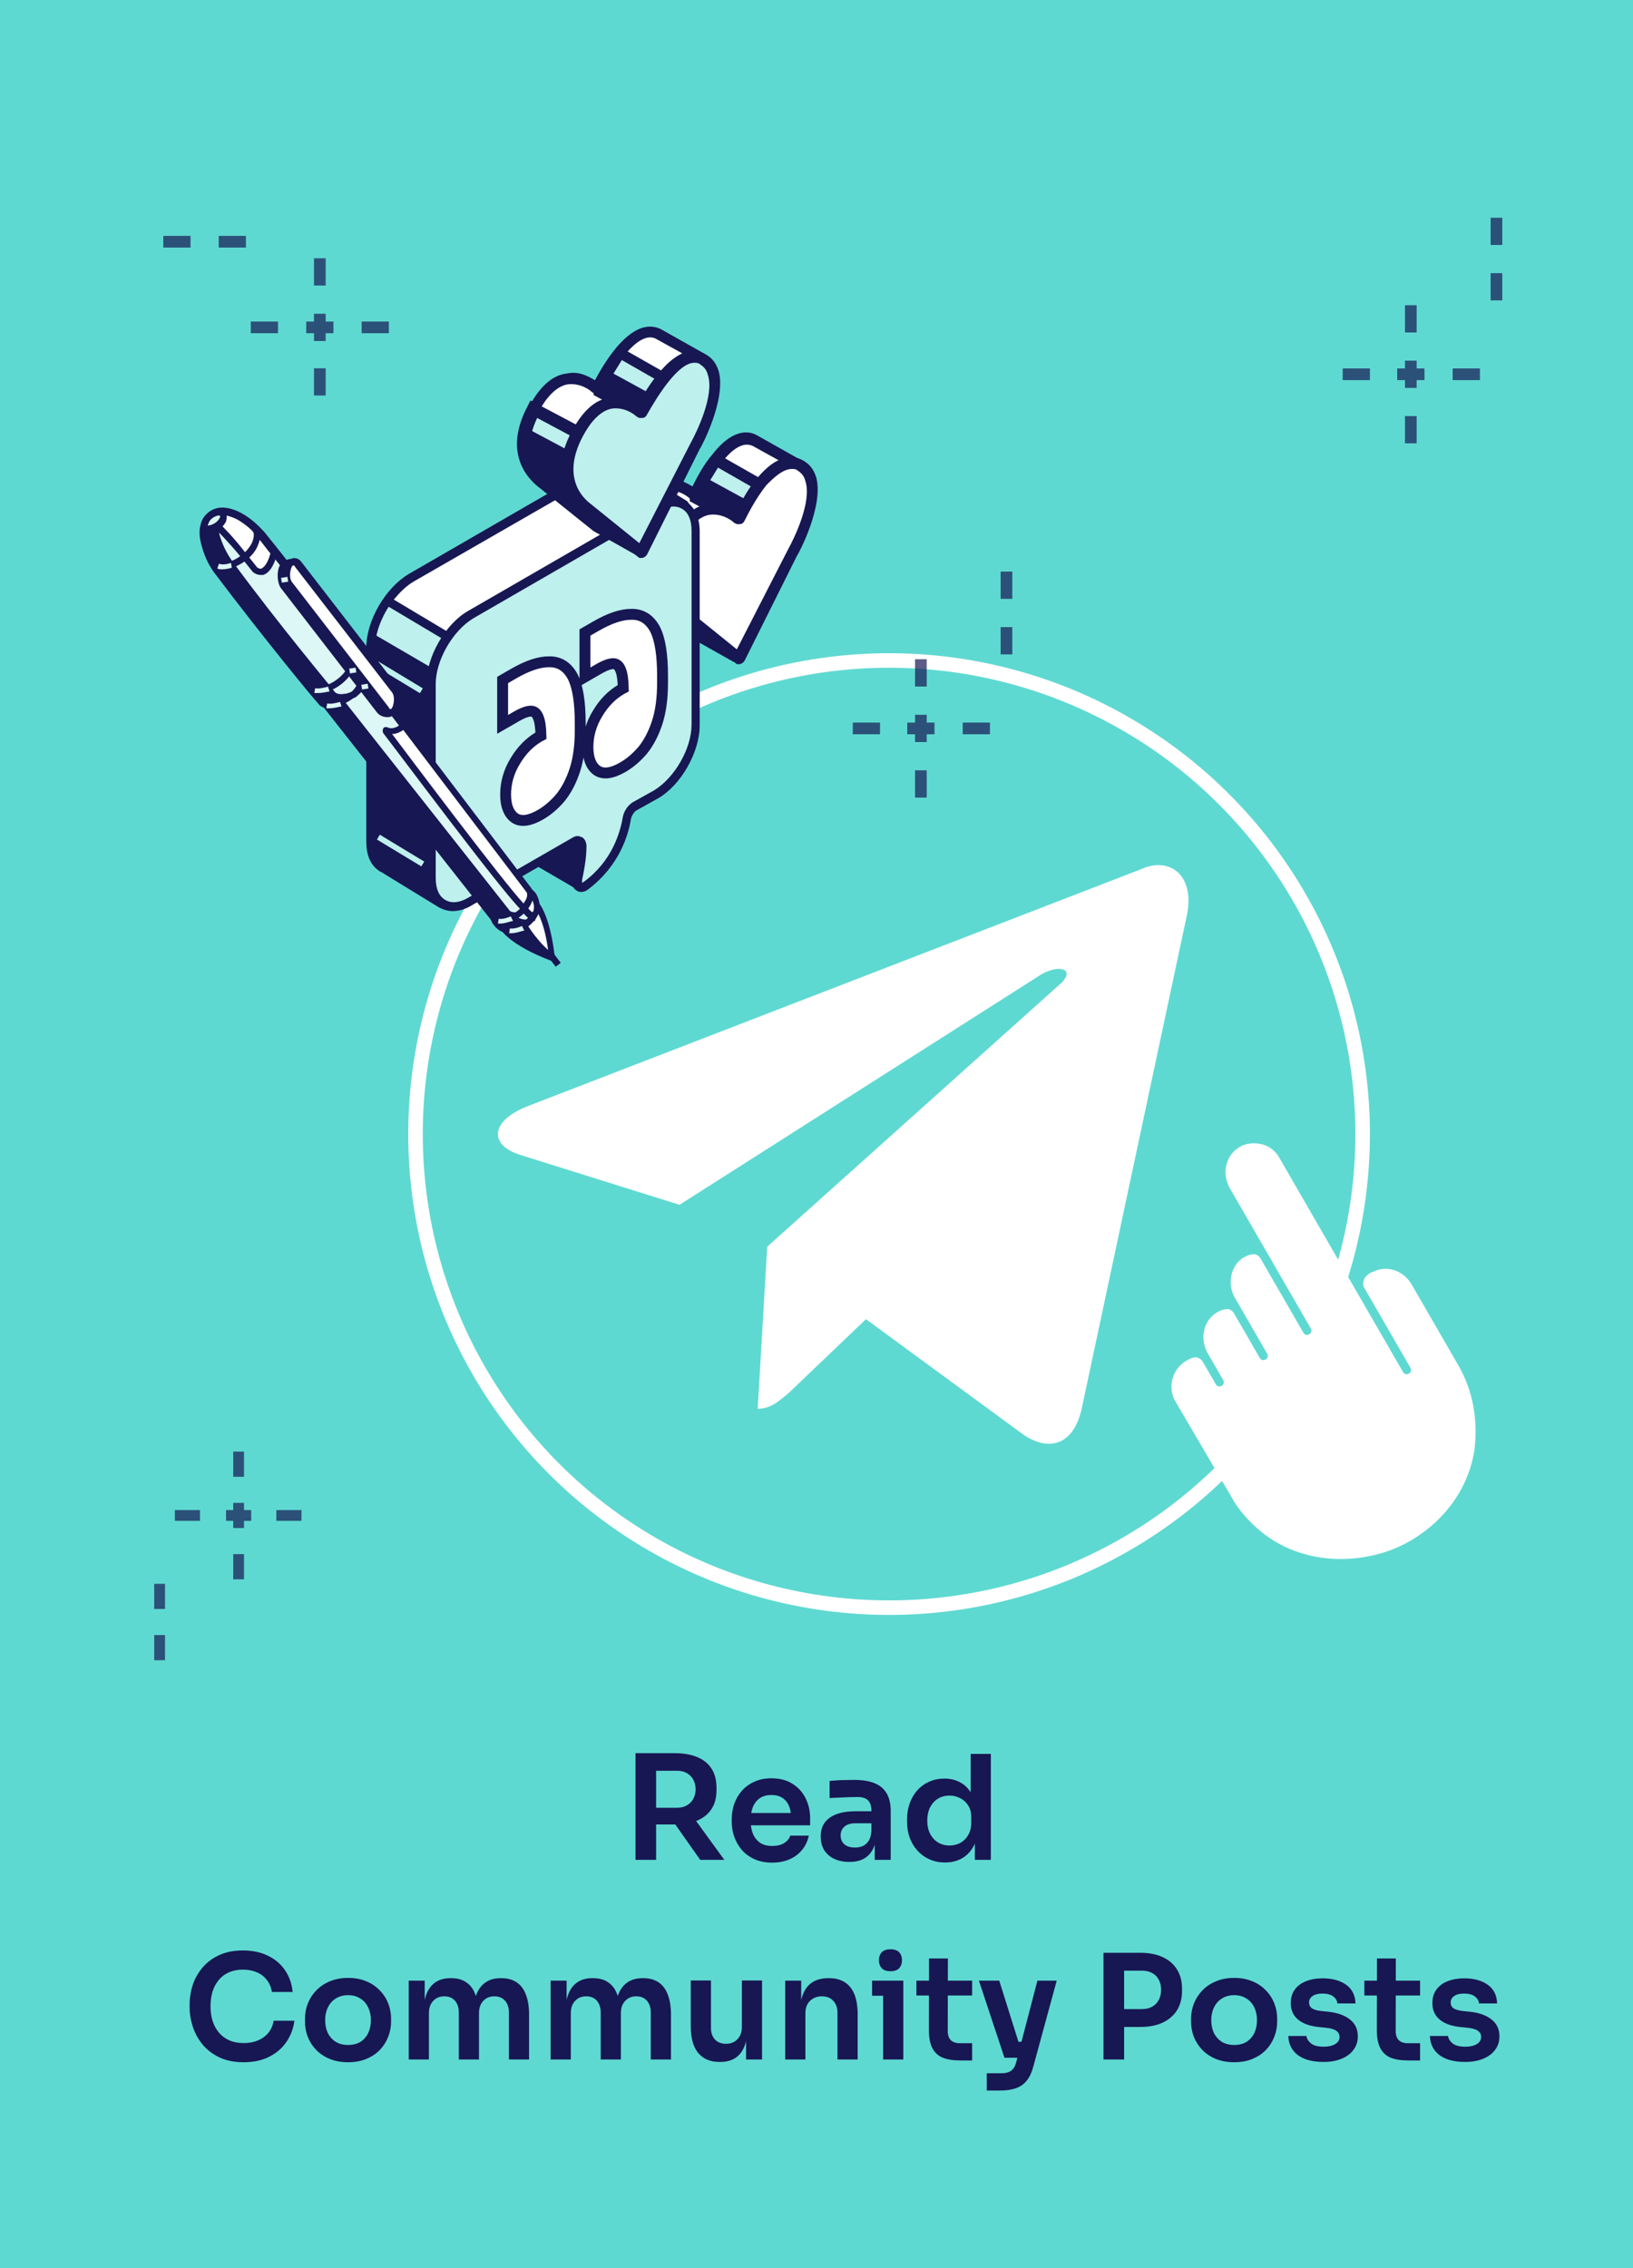 <svg width="180" height="250" viewBox="0 0 180 250" fill="none" xmlns="http://www.w3.org/2000/svg">
<rect x="0" y="0" width="180" height="250" fill="#808080" stroke="none"/>
<g clip-path="url(#clip0_2520_958)">
<rect width="250" height="180" transform="translate(180) rotate(90)" fill="#5ED9D1"/>
<g opacity="0.7">
<path d="M163.127 40.611L163.127 41.897L160.123 41.897L160.123 40.611L163.127 40.611ZM157.012 40.611L157.012 41.897L154.008 41.897L154.008 40.611L157.012 40.611ZM151.004 40.611L151.004 41.897L148 41.897L148 40.611L151.004 40.611Z" fill="#171753"/>
<path d="M156.153 33.645L156.153 36.646L154.866 36.646L154.866 33.645L156.153 33.645ZM156.153 39.754L156.153 42.754L154.866 42.754L154.866 39.754L156.153 39.754ZM156.153 45.862L156.153 48.863L154.866 48.863L154.866 45.862L156.153 45.862Z" fill="#171753"/>
<path d="M165.594 24L165.594 27.001L164.307 27.001L164.307 24L165.594 24ZM165.594 30.109L165.594 33.109L164.307 33.109L164.307 30.109L165.594 30.109Z" fill="#171753"/>
</g>
<path d="M83.518 155.274C84.988 155.274 85.829 154.434 86.879 153.593L96.333 144.559L84.568 137.416" fill="white"/>
<path d="M84.565 137.418L112.927 158.217C115.869 160.108 118.39 159.057 119.23 155.276L130.785 101.072C131.836 96.45 128.894 94.349 125.743 95.82L58.304 121.871C53.892 123.552 53.892 126.283 57.463 127.333L74.901 132.796L114.818 107.375C116.709 106.324 118.39 106.744 117.129 108.215" fill="white"/>
<circle cx="98" cy="125" r="52.2" stroke="white" stroke-width="1.6"/>
<path d="M69.812 56.29C72.627 51.542 75.885 54.064 76.478 54.509C76.478 54.509 76.626 54.509 76.626 54.361C77.219 53.174 80.329 47.09 83.292 48.426L88.032 51.096V51.245L84.625 57.032L80.181 69.347L81.366 69.644V72.166C81.366 72.315 81.218 72.315 81.218 72.315L76.478 69.644L70.553 64.896C70.553 65.044 66.109 62.373 69.812 56.29Z" fill="white"/>
<path d="M81.218 73.056C81.366 73.056 81.514 73.056 81.514 72.908C81.662 72.76 81.811 72.611 81.811 72.314V69.347L80.774 69.05L85.069 57.328L88.476 51.393V51.096C88.476 50.948 88.328 50.8 88.18 50.651L83.44 47.98C82.403 47.387 80.626 47.387 78.552 50.058C77.515 51.245 76.774 52.729 76.33 53.619C75.589 53.174 74.552 52.58 73.219 52.877C71.738 53.025 70.405 54.212 69.368 55.993C65.517 62.373 70.257 65.489 70.257 65.489L76.182 70.237L80.922 72.908C81.07 73.056 81.07 73.056 81.218 73.056ZM80.774 70.237V71.424L76.774 69.199L70.997 64.599C70.849 64.451 67.146 62.076 70.405 56.586C71.294 55.103 72.331 54.212 73.367 54.064C74.701 53.916 75.737 54.657 76.034 54.954L76.33 55.251H76.626C76.922 55.251 77.07 55.103 77.219 54.806C77.515 54.212 78.404 52.432 79.589 50.948C80.478 49.761 81.811 48.574 82.996 49.167L87.291 51.542L84.181 57.032L79.441 70.089L80.774 70.237Z" fill="#171753"/>
<path d="M74.553 59.554C74.553 59.554 76.626 59.406 77.071 59.554C77.515 59.554 81.959 61.631 81.959 61.631L82.7 63.263L80.33 69.644L81.515 69.94V72.463C81.515 72.611 81.366 72.611 81.366 72.611L76.626 69.94L70.701 65.192C70.701 65.192 66.554 62.67 69.664 57.032L74.553 59.554Z" fill="#BEF0ED"/>
<path d="M81.366 73.056C81.514 73.056 81.662 73.056 81.662 72.908C81.811 72.76 81.959 72.611 81.959 72.315V69.347L80.922 69.05L83.144 62.967L82.255 60.889L81.959 60.741C80.181 59.999 77.219 58.812 76.922 58.664C76.626 58.664 75.145 58.664 74.404 58.664L69.072 55.845L68.775 56.438C65.517 62.522 69.96 65.341 70.109 65.489L76.034 70.237L80.774 72.908C81.07 73.056 81.218 73.056 81.366 73.056ZM80.922 70.237V71.424L76.922 69.199L71.145 64.599C70.997 64.451 67.739 62.373 69.96 57.773L74.404 60.148H74.552C75.589 60.148 76.626 59.999 76.922 60.148C77.219 60.296 79.737 61.186 81.514 62.077L81.959 63.264L79.441 70.089L80.922 70.237Z" fill="#171753"/>
<path d="M80.478 56.734L76.626 54.657V54.509C76.923 53.915 77.811 52.135 78.996 50.651L83.737 53.47L85.218 56.289L84.625 57.179L83.885 59.108L82.255 60.444L80.478 56.734Z" fill="#BEF0ED"/>
<path d="M82.107 61.334L84.477 59.554L85.217 57.476L85.958 56.289L84.329 53.025L78.848 49.909L78.552 50.354C77.367 51.986 76.33 53.767 76.034 54.36C75.885 54.509 76.034 54.806 76.034 54.954V55.251L79.885 57.328L82.107 61.334ZM83.44 58.812L82.551 59.554L80.922 56.438L77.367 54.509C77.663 53.915 78.403 52.728 79.144 51.541L83.292 53.915L84.477 56.289L84.032 57.031L83.44 58.812Z" fill="#171753"/>
<path d="M74.701 59.108C77.515 54.36 80.774 56.883 81.366 57.328C81.366 57.328 81.514 57.328 81.514 57.179C82.107 55.992 85.218 49.909 88.18 51.244C91.735 53.025 87.439 60.889 87.439 60.889L81.662 72.462C81.662 72.611 81.514 72.611 81.514 72.611L75.589 67.862C75.441 67.862 70.997 65.043 74.701 59.108Z" fill="white"/>
<path d="M81.218 73.204H81.514C81.662 73.204 81.959 73.056 82.107 72.759L87.884 61.186C88.032 61.038 90.846 55.696 89.958 52.58C89.661 51.69 89.217 51.096 88.328 50.651C87.291 50.206 85.662 50.058 83.44 52.728C82.403 53.915 81.662 55.399 81.218 56.289C80.477 55.844 79.441 55.251 78.107 55.547C76.626 55.696 75.293 56.883 74.256 58.663C70.405 65.044 75.145 68.16 75.145 68.16L81.218 73.204ZM87.291 51.69C87.439 51.69 87.736 51.69 87.884 51.838C88.328 52.135 88.624 52.432 88.773 53.025C89.513 55.251 87.588 59.257 86.847 60.592L81.218 71.572L75.885 67.269C75.737 67.121 72.034 64.747 75.293 59.257C76.182 57.773 77.219 56.883 78.255 56.735C79.589 56.586 80.626 57.328 80.922 57.625L81.218 57.773H81.514C81.811 57.773 81.959 57.625 82.107 57.328C82.403 56.735 83.292 54.954 84.477 53.47C85.218 52.728 86.254 51.69 87.291 51.69Z" fill="#171753"/>
<path d="M82.55 55.251L77.662 52.58L76.626 54.657L81.514 57.18L82.55 55.251Z" fill="#171753"/>
<path d="M74.403 67.269L72.033 66.231L69.367 64.302L68.478 61.928V59.702L68.775 58.96L73.218 61.334L73.07 63.115L73.515 65.192L74.403 67.269Z" fill="#171753"/>
<g opacity="0.7">
<path d="M34.611 28.467L35.897 28.467L35.897 31.471L34.611 31.471L34.611 28.467ZM34.611 34.582L35.897 34.582L35.897 37.586L34.611 37.586L34.611 34.582ZM34.611 40.59L35.897 40.59L35.897 43.594L34.611 43.594L34.611 40.59Z" fill="#171753"/>
<path d="M27.645 35.441L30.646 35.441L30.646 36.728L27.645 36.728L27.645 35.441ZM33.754 35.441L36.754 35.441L36.754 36.728L33.754 36.728L33.754 35.441ZM39.862 35.441L42.863 35.441L42.863 36.728L39.862 36.728L39.862 35.441Z" fill="#171753"/>
<path d="M18 26L21.001 26L21.001 27.287L18 27.287L18 26ZM24.109 26L27.109 26L27.109 27.287L24.109 27.287L24.109 26Z" fill="#171753"/>
</g>
<g opacity="0.7">
<path d="M109.118 79.645L109.118 80.933L106.116 80.933L106.116 79.645L109.118 79.645ZM103.007 79.645L103.007 80.933L100.004 80.933L100.004 79.645L103.007 79.645ZM97.002 79.645L97.002 80.933L94 80.933L94 79.645L97.002 79.645Z" fill="#171753"/>
<path d="M102.149 72.665L102.149 75.671L100.862 75.671L100.862 72.665L102.149 72.665ZM102.149 78.785L102.149 81.792L100.862 81.792L100.862 78.785L102.149 78.785ZM102.149 84.906L102.149 87.913L100.862 87.913L100.862 84.906L102.149 84.906Z" fill="#171753"/>
<path d="M111.584 63L111.584 66.007L110.297 66.007L110.297 63L111.584 63ZM111.584 69.121L111.584 72.128L110.297 72.128L110.297 69.121L111.584 69.121Z" fill="#171753"/>
</g>
<g opacity="0.7">
<path d="M19.276 167.632L19.276 166.443L22.047 166.443L22.047 167.632L19.276 167.632ZM24.917 167.632L24.917 166.443L27.688 166.443L27.688 167.632L24.917 167.632ZM30.459 167.632L30.459 166.443L33.23 166.443L33.23 167.632L30.459 167.632Z" fill="#171753"/>
<path d="M25.709 174.075L25.709 171.299L26.896 171.299L26.896 174.075L25.709 174.075ZM25.709 168.425L25.709 165.65L26.896 165.65L26.896 168.425L25.709 168.425ZM25.709 162.775L25.709 160L26.896 160L26.896 162.775L25.709 162.775Z" fill="#171753"/>
<path d="M17 182.995L17 180.22L18.188 180.22L18.188 182.995L17 182.995ZM17 177.345L17 174.57L18.188 174.57L18.188 177.345L17 177.345Z" fill="#171753"/>
</g>
<path d="M45.339 63.675L65.749 51.885C66.921 51.196 67.955 51.127 68.782 51.541L69.61 52.023L75.471 55.608C75.471 55.608 75.539 55.677 75.471 55.677C75.195 56.298 72.437 62.089 72.161 63.123C72.023 63.606 71.196 68.018 70.161 73.12V75.671C70.161 77.119 69.61 78.705 68.782 80.153C67.748 85.531 66.852 90.081 66.852 90.219L63.818 97.32C63.818 97.389 63.749 97.389 63.68 97.389L56.785 93.39C56.785 93.39 56.716 93.322 56.785 93.322L57.268 91.874C57.406 91.184 57.474 90.426 57.544 89.598L48.718 99.389H48.649L42.237 95.39L42.168 95.321C41.409 94.838 40.927 93.873 40.927 92.494V71.397C40.927 68.57 42.926 65.123 45.339 63.675Z" fill="#BEF0ED"/>
<path d="M48.718 100.078C48.856 100.078 48.993 100.009 49.131 99.872L56.923 91.184C56.854 91.391 56.854 91.667 56.785 91.874L56.302 93.253C56.233 93.529 56.302 93.804 56.578 93.942L63.68 98.079L63.956 98.01C64.094 97.941 64.231 97.872 64.3 97.665L67.334 90.426C67.334 90.288 68.231 85.738 69.265 80.36C70.161 78.774 70.644 77.189 70.644 75.741V73.19C72.161 65.399 72.574 63.468 72.574 63.261C72.781 62.434 74.712 58.228 75.884 55.884C76.022 55.609 75.884 55.333 75.677 55.195L68.989 51.127C67.955 50.645 66.783 50.782 65.472 51.472L45.063 63.261C42.512 64.778 40.375 68.364 40.375 71.397V92.77C40.375 94.287 40.857 95.39 41.823 96.011C41.892 96.08 41.892 96.08 41.961 96.08L48.373 100.009C48.511 100.078 48.58 100.078 48.718 100.078ZM58.095 88.427L48.58 98.975L42.443 95.183L42.099 95.528L42.374 95.114C41.685 94.701 41.34 93.873 41.34 92.701V71.397C41.34 68.777 43.271 65.468 45.546 64.158L65.955 52.368C66.921 51.816 67.817 51.679 68.506 52.023L69.265 52.506L74.781 55.953C74.022 57.539 71.816 62.158 71.609 63.193C71.54 63.606 70.851 66.985 69.609 73.259V73.397V75.948C69.609 77.257 69.127 78.774 68.299 80.153L68.231 80.222V80.36C67.265 85.462 66.369 89.874 66.3 90.357L63.473 96.976L57.267 93.391L57.681 92.15C57.819 91.391 57.957 90.564 57.957 89.874L58.095 88.427Z" fill="#171753"/>
<path d="M45.408 63.676L64.507 52.713L74.091 58.712L53.613 69.467L49.338 70.157L42.719 66.227C43.478 65.192 44.374 64.296 45.408 63.676Z" fill="white"/>
<path d="M49.269 70.708L53.889 69.95L75.126 58.781L64.576 52.162L45.201 63.331C44.167 63.952 43.202 64.848 42.374 66.02L42.099 66.434L49.269 70.708ZM53.475 69.053L49.407 69.674L43.408 66.089C44.098 65.261 44.788 64.572 45.615 64.089L64.438 53.265L73.126 58.712L53.475 69.053Z" fill="#171753"/>
<path d="M47.683 73.672C47.683 73.672 55.957 75.603 56.44 75.81C56.854 75.948 64.99 82.497 67.748 85.531C67.196 88.358 66.852 90.288 66.782 90.357L63.749 97.459C63.749 97.528 63.68 97.528 63.611 97.528L56.716 93.529C56.716 93.529 56.647 93.46 56.716 93.46L57.199 92.012C57.336 91.323 57.405 90.564 57.474 89.737L48.649 99.527H48.58L42.167 95.528L42.099 95.459C41.34 94.977 40.857 94.011 40.857 92.632V71.397C40.857 70.846 40.926 70.363 41.064 69.811L47.683 73.672Z" fill="#171753"/>
<path d="M41.708 72.91L46.605 75.873L46.283 76.404L41.387 73.441L41.708 72.91Z" fill="#BEF0ED"/>
<path d="M41.868 92.003L46.764 94.966L46.443 95.497L41.547 92.534L41.868 92.003Z" fill="#BEF0ED"/>
<path d="M51.889 67.742L72.299 55.953C74.712 54.574 76.711 55.677 76.711 58.504V79.877C76.711 82.704 74.712 86.082 72.299 87.53L69.954 88.84C69.541 89.115 69.196 89.598 69.058 90.15C68.782 91.736 67.886 95.114 64.576 97.596C63.956 98.078 63.404 97.665 63.611 96.837C63.818 95.803 64.094 94.493 64.094 93.252C64.094 92.701 63.68 92.494 63.197 92.77L51.821 99.32C49.407 100.698 47.408 99.595 47.408 96.769V75.395C47.477 72.569 49.407 69.19 51.889 67.742Z" fill="#BEF0ED"/>
<path d="M49.89 100.423C50.579 100.423 51.338 100.216 52.096 99.733L63.473 93.183C63.542 93.115 63.611 93.115 63.611 93.115C63.611 93.115 63.611 93.183 63.611 93.252C63.611 94.493 63.335 95.872 63.128 96.769C62.99 97.389 63.128 97.941 63.542 98.147C63.887 98.423 64.438 98.354 64.852 98.01C68.231 95.459 69.265 92.08 69.541 90.288C69.61 89.943 69.885 89.46 70.161 89.323L72.505 88.013C75.057 86.565 77.125 82.911 77.125 79.946V58.573C77.125 57.056 76.573 55.884 75.608 55.263C74.643 54.712 73.333 54.781 72.023 55.539L51.614 67.329C49.062 68.777 46.994 72.431 46.994 75.395V96.769C46.994 98.285 47.546 99.457 48.511 100.078C48.925 100.285 49.407 100.423 49.89 100.423ZM63.68 92.149C63.473 92.149 63.266 92.218 63.059 92.356L51.683 98.906C50.648 99.526 49.752 99.595 49.062 99.182C48.373 98.768 48.028 97.941 48.028 96.769V75.395C48.028 72.776 49.89 69.535 52.165 68.156L72.574 56.367C73.609 55.746 74.505 55.677 75.195 56.091C75.884 56.504 76.229 57.332 76.229 58.504V79.877C76.229 82.497 74.367 85.737 72.092 87.116L69.748 88.426C69.196 88.771 68.782 89.391 68.644 90.081C68.368 91.736 67.472 94.907 64.369 97.182C64.231 97.251 64.162 97.32 64.162 97.32C64.162 97.32 64.162 97.182 64.162 96.975C64.369 96.01 64.645 94.631 64.645 93.252C64.645 92.839 64.438 92.425 64.162 92.287C63.956 92.218 63.818 92.149 63.68 92.149Z" fill="#171753"/>
<path d="M58.784 79.532C58.784 81.6 60.232 82.497 62.025 81.394C63.818 80.359 65.266 77.808 65.266 75.74C65.266 73.672 63.818 72.775 62.025 73.879C60.301 74.913 58.784 77.464 58.784 79.532Z" fill="#BEF0ED"/>
<path d="M55.403 75.549V74.949L55.923 74.65L56.621 74.247C58.13 73.377 59.446 72.929 60.549 72.945C61.678 72.929 62.535 73.489 63.126 74.579L63.126 74.579L63.13 74.587C63.693 75.697 63.956 77.424 63.956 79.709V80.514C63.956 82.135 63.775 83.582 63.377 84.836L63.377 84.836L63.374 84.845C62.986 86.034 62.456 87.081 61.765 87.936L61.752 87.951L61.739 87.966C61.064 88.745 60.341 89.357 59.577 89.797C58.403 90.474 57.427 90.633 56.73 90.155L56.73 90.155L56.723 90.149C56.059 89.657 55.732 88.787 55.732 87.579C55.732 86.314 56.071 85.06 56.801 83.871C57.508 82.688 58.391 81.798 59.413 81.209C59.486 81.167 59.558 81.127 59.629 81.09C59.611 80.154 59.507 79.496 59.338 79.082L59.338 79.082L59.335 79.075C59.15 78.595 58.882 78.394 58.554 78.383C58.192 78.371 57.657 78.543 56.909 78.975L55.923 79.544L55.403 79.843V79.243V75.549ZM64.477 70.316V69.716L64.997 69.416L65.695 69.014C67.204 68.143 68.52 67.696 69.622 67.712C70.752 67.696 71.609 68.256 72.2 69.345L72.2 69.345L72.204 69.354C72.766 70.463 73.03 72.191 73.03 74.476V75.281C73.03 76.901 72.849 78.348 72.451 79.602L72.451 79.602L72.448 79.611C72.059 80.801 71.53 81.848 70.838 82.702L70.826 82.718L70.813 82.733C70.137 83.512 69.415 84.123 68.651 84.564C67.477 85.241 66.501 85.4 65.804 84.921L65.804 84.921L65.796 84.916C65.133 84.424 64.806 83.554 64.806 82.345C64.806 81.081 65.145 79.827 65.874 78.638C66.581 77.454 67.465 76.565 68.487 75.976C68.559 75.934 68.631 75.894 68.703 75.857C68.685 74.92 68.581 74.263 68.412 73.849L68.412 73.849L68.409 73.842C68.224 73.362 67.956 73.161 67.628 73.15C67.266 73.137 66.731 73.31 65.982 73.742L64.997 74.31L64.477 74.61V74.01V70.316Z" fill="white" stroke="#171753" stroke-width="1.2"/>
<path d="M60.803 105.518C60.273 100.914 59.036 99.586 59.036 99.586L57.357 101.091L55.59 102.331C55.59 102.331 56.473 103.836 60.803 105.518Z" fill="white"/>
<path d="M61.245 106.049L60.715 105.872C56.297 104.19 55.325 102.596 55.236 102.508L55.06 102.242L57.18 100.825L59.036 99.143L59.301 99.409C59.389 99.497 60.626 100.825 61.156 105.518L61.245 106.049ZM56.12 102.419C56.562 102.862 57.71 103.924 60.449 104.987C60.096 102.065 59.389 100.737 59.036 100.206L57.71 101.445L56.12 102.419Z" fill="#171753"/>
<path d="M60.803 105.518C60.715 105.43 60.626 105.341 60.538 105.253C59.036 104.101 57.71 102.065 57.71 102.065C57.71 102.065 57.18 101.799 56.65 101.534L55.59 102.331C55.59 102.331 56.473 103.836 60.803 105.518Z" fill="#171753"/>
<path d="M61.245 106.049L60.715 105.872C56.297 104.19 55.325 102.596 55.236 102.508L55.06 102.242L56.65 101.18L56.827 101.268C57.445 101.534 57.975 101.799 57.975 101.799L58.064 101.888L58.152 101.976C58.152 101.976 59.389 104.013 60.891 105.075C60.98 105.164 61.156 105.253 61.245 105.43L61.333 105.518V106.049H61.245ZM56.12 102.419C56.473 102.773 57.357 103.57 59.124 104.367C58.329 103.482 57.71 102.596 57.534 102.331C57.357 102.242 57.092 102.154 56.738 101.976L56.12 102.419Z" fill="#171753"/>
<path d="M61.001 105.073L60.442 105.507L61.254 106.557L61.813 106.123L61.001 105.073Z" fill="#171753"/>
<path d="M57.71 98.169C58.682 97.992 59.389 99.674 59.036 100.56C58.682 101.445 57.533 102.331 56.562 102.508C55.59 102.685 54.088 101.711 54.529 100.737C54.883 99.852 56.738 98.346 57.71 98.169Z" fill="#171753"/>
<path d="M56.385 102.95C55.678 102.95 54.883 102.596 54.441 101.977C54.088 101.534 53.999 101.091 54.176 100.648C54.618 99.586 56.65 97.992 57.71 97.815C58.152 97.727 58.682 97.992 58.947 98.435C59.477 99.055 59.654 100.117 59.301 100.737C58.859 101.799 57.622 102.773 56.562 102.862C56.562 102.862 56.473 102.95 56.385 102.95ZM57.799 98.523C56.915 98.612 55.148 100.029 54.794 100.914C54.706 101.091 54.794 101.268 54.971 101.534C55.325 101.977 56.032 102.242 56.562 102.242C57.445 102.154 58.417 101.357 58.771 100.56C58.947 100.117 58.859 99.409 58.506 98.966C58.24 98.701 58.064 98.523 57.799 98.523Z" fill="#171753"/>
<path d="M58.064 101.799C58.152 101.799 58.152 101.799 58.064 101.799C58.505 101.445 58.859 101.003 59.035 100.56C59.389 99.674 58.77 98.169 57.887 98.169C57.092 98.701 56.385 99.497 56.12 100.029C55.766 100.914 57.092 101.888 58.064 101.799Z" fill="#DCF7F5"/>
<path d="M57.975 102.154C57.269 102.154 56.385 101.711 55.943 101.091C55.678 100.648 55.59 100.206 55.766 99.852C56.032 99.143 57.003 98.346 57.622 97.815L57.71 97.727H57.799C58.24 97.727 58.682 97.992 59.036 98.435C59.477 99.055 59.566 100.029 59.389 100.648C59.212 101.091 58.859 101.622 58.329 101.976C58.24 102.065 58.152 102.065 58.064 102.065C58.064 102.154 58.064 102.154 57.975 102.154ZM57.975 98.523C57.269 99.055 56.65 99.763 56.473 100.117C56.385 100.294 56.473 100.471 56.562 100.648C56.827 101.091 57.445 101.357 57.975 101.357C58.329 101.091 58.594 100.737 58.682 100.383C58.859 99.94 58.771 99.32 58.417 98.877C58.417 98.789 58.24 98.612 57.975 98.523Z" fill="#171753"/>
<path d="M58.77 101.091C58.859 100.914 58.947 100.737 59.036 100.648C59.389 99.763 58.77 98.258 57.887 98.258C57.799 98.346 57.71 98.435 57.622 98.435C57.357 99.232 57.357 99.94 57.357 100.117C57.357 100.294 57.799 100.206 57.799 100.206C57.799 100.206 58.24 100.826 58.77 101.091Z" fill="white"/>
<path d="M58.947 101.534L58.682 101.445C58.24 101.268 57.799 100.825 57.622 100.56C57.445 100.56 57.269 100.56 57.092 100.471C57.003 100.383 56.915 100.206 56.915 100.117V100.029C56.915 99.763 57.003 99.055 57.18 98.346V98.258L57.269 98.169C57.357 98.081 57.445 97.992 57.533 97.904L57.622 97.815H57.71C58.152 97.815 58.594 98.081 58.947 98.523C59.389 99.143 59.477 100.117 59.301 100.737C59.212 100.914 59.124 101.091 59.036 101.268L58.947 101.534ZM57.887 99.763L58.064 99.94C58.152 100.029 58.417 100.383 58.682 100.56C58.682 100.56 58.682 100.471 58.771 100.471C58.947 100.029 58.859 99.409 58.505 98.966C58.417 98.789 58.24 98.612 57.975 98.612C57.975 98.612 57.887 98.612 57.887 98.701C57.799 99.143 57.71 99.586 57.71 99.94L57.887 99.763Z" fill="#171753"/>
<path d="M37.918 75.857L35.797 77.539L54.353 101.091C54.618 101.357 54.971 101.534 55.501 101.445C56.562 101.268 57.799 100.294 58.24 99.32C58.417 98.789 58.417 98.346 58.152 98.081L40.039 74.174L37.918 75.857Z" fill="#171753"/>
<path d="M55.236 101.888C54.706 101.888 54.264 101.711 54.088 101.357L35.267 77.451L40.127 73.643L58.506 97.815C58.859 98.258 58.859 98.789 58.594 99.409C58.152 100.56 56.827 101.622 55.59 101.799C55.413 101.888 55.325 101.888 55.236 101.888ZM36.328 77.628L54.618 100.914C54.794 101.091 55.06 101.18 55.501 101.091C56.473 101.003 57.622 100.117 57.975 99.143C58.152 98.789 58.152 98.435 57.975 98.258L40.039 74.706L36.328 77.628Z" fill="#171753"/>
<path d="M58.24 99.32C58.417 98.789 58.417 98.346 58.152 98.081L40.304 74.529L39.332 75.237L37.211 76.919L55.767 100.471C55.943 100.737 56.385 100.914 56.915 100.825C57.534 100.471 58.064 99.94 58.24 99.32Z" fill="#DCF7F5"/>
<path d="M56.738 101.268C56.208 101.268 55.767 101.091 55.59 100.737L36.769 76.919L40.392 74.086L58.506 97.904C58.859 98.346 58.859 98.877 58.594 99.497C58.329 100.117 57.799 100.737 57.092 101.18L57.004 101.268H56.915C56.915 101.268 56.827 101.268 56.738 101.268ZM37.741 77.008L56.12 100.294C56.208 100.471 56.473 100.56 56.827 100.56C57.357 100.206 57.799 99.674 57.975 99.232C58.152 98.878 58.152 98.523 57.975 98.346L40.304 75.148L37.741 77.008Z" fill="#171753"/>
<path d="M58.24 99.32C58.417 98.789 58.417 98.346 58.152 98.081L44.545 80.018H44.456C44.279 80.195 43.484 80.815 42.601 80.461C42.512 80.461 42.512 80.461 42.512 80.55C44.103 82.675 55.236 97.549 57.533 99.94C57.622 99.94 57.71 99.94 57.887 99.94C58.063 99.763 58.152 99.497 58.24 99.32Z" fill="white"/>
<path d="M57.445 100.294L57.357 100.206C54.971 97.815 43.573 82.497 42.247 80.815C42.159 80.638 42.159 80.461 42.247 80.284C42.336 80.107 42.601 80.107 42.778 80.195C43.396 80.461 44.015 79.93 44.191 79.841L44.28 79.753H44.456C44.545 79.753 44.721 79.841 44.721 79.93L58.417 97.904C58.77 98.346 58.77 98.878 58.505 99.497C58.417 99.763 58.24 100.029 58.064 100.206V100.294H57.445ZM43.219 80.904C45.693 84.18 55.325 97.018 57.71 99.586C57.798 99.409 57.887 99.32 57.975 99.143C58.152 98.789 58.152 98.435 57.975 98.258L44.456 80.461C44.191 80.638 43.749 80.904 43.219 80.904Z" fill="#171753"/>
<path d="M28.817 59.034C28.198 58.237 27.315 57.44 26.431 56.998C25.371 56.378 24.134 56.023 23.162 56.82C22.19 57.529 22.278 58.857 22.544 59.919C22.809 60.982 23.339 61.956 23.957 62.841C29.436 70.279 35.267 77.273 35.267 77.273C35.532 77.628 36.062 77.805 36.681 77.716C38.006 77.539 39.508 76.388 39.95 75.148C40.215 74.529 40.127 73.997 39.862 73.643C39.95 73.643 34.649 66.206 28.817 59.034Z" fill="#171753"/>
<path d="M36.328 78.07C35.709 78.07 35.267 77.893 35.002 77.451C34.914 77.451 29.082 70.367 23.604 63.107C22.897 62.133 22.455 61.07 22.19 60.008C21.748 58.414 22.102 57.175 22.985 56.466C23.869 55.758 25.106 55.758 26.608 56.555C27.58 57.086 28.375 57.794 29.171 58.68C34.914 65.763 40.215 73.201 40.304 73.289C40.657 73.732 40.657 74.44 40.392 75.148C39.862 76.477 38.271 77.716 36.769 77.893C36.593 78.07 36.504 78.07 36.328 78.07ZM24.488 56.732C24.046 56.732 23.692 56.909 23.427 57.086C22.72 57.617 22.544 58.503 22.897 59.831C23.162 60.805 23.604 61.69 24.222 62.576C29.612 69.924 35.532 76.919 35.532 77.008C35.709 77.273 36.151 77.362 36.593 77.273C37.741 77.096 39.155 76.034 39.597 74.971C39.773 74.529 39.773 74.086 39.597 73.82C39.508 73.732 34.207 66.294 28.464 59.211C27.845 58.414 27.05 57.794 26.255 57.263C25.548 56.909 24.929 56.732 24.488 56.732Z" fill="#171753"/>
<path d="M39.95 75.148C40.215 74.529 40.127 73.997 39.862 73.643C39.862 73.643 34.56 66.206 28.729 59.034C28.199 58.237 27.315 57.529 26.431 56.998C25.636 56.643 24.841 56.289 24.046 56.466C23.604 57.175 23.692 58.148 23.869 59.123C24.134 60.096 24.664 61.07 25.283 61.956C30.761 69.393 36.593 76.388 36.593 76.388C36.858 76.742 37.388 76.919 38.007 76.831C38.36 76.742 38.713 76.654 39.067 76.477C39.42 76.122 39.774 75.68 39.95 75.148Z" fill="#DCF7F5"/>
<path d="M37.653 77.185C37.034 77.185 36.593 77.008 36.328 76.565C36.239 76.477 30.407 69.482 25.018 62.133C24.311 61.248 23.781 60.185 23.516 59.211C23.25 57.971 23.339 56.998 23.781 56.289L23.869 56.112H24.046C24.753 55.935 25.636 56.201 26.608 56.732C27.58 57.263 28.375 57.971 29.171 58.857C34.914 65.94 40.215 73.378 40.304 73.466C40.657 73.909 40.657 74.617 40.392 75.326C40.215 75.857 39.862 76.299 39.332 76.742L39.243 76.831C38.89 77.008 38.448 77.096 38.095 77.185C37.918 77.185 37.83 77.185 37.653 77.185ZM24.311 56.82C23.957 57.44 24.046 58.326 24.222 59.034C24.488 59.919 24.929 60.893 25.548 61.779C30.938 69.128 36.858 76.122 36.858 76.211C37.034 76.477 37.476 76.565 37.918 76.477C38.183 76.477 38.448 76.388 38.802 76.211C39.155 75.857 39.42 75.414 39.597 75.06C39.773 74.617 39.773 74.174 39.597 73.909C39.508 73.82 34.207 66.383 28.464 59.3C27.845 58.503 27.05 57.794 26.255 57.352C25.459 56.909 24.841 56.732 24.311 56.82Z" fill="#171753"/>
<path d="M23.692 57.706C24.311 58.326 25.371 59.388 26.696 61.07L28.11 62.841C28.11 62.841 29.347 63.992 30.142 61.159C30.142 61.07 30.231 60.982 30.231 60.893C29.789 60.273 29.259 59.654 28.817 59.034C28.11 58.237 27.315 57.44 26.343 56.998C25.636 56.555 24.753 56.289 23.957 56.466C23.781 56.82 23.692 57.263 23.692 57.706Z" fill="white"/>
<path d="M28.729 63.373C28.375 63.373 28.022 63.195 27.845 63.018L26.431 61.248C25.106 59.654 24.046 58.591 23.427 57.971L23.25 57.794V57.617C23.25 57.086 23.427 56.555 23.604 56.201L23.781 56.112H23.957C24.664 55.935 25.548 56.112 26.52 56.643C27.492 57.175 28.287 57.883 29.082 58.768C29.612 59.388 30.054 60.008 30.584 60.628L30.673 60.805L30.584 61.07C30.584 61.159 30.584 61.159 30.496 61.248C30.142 62.487 29.612 63.195 28.994 63.373C28.905 63.373 28.817 63.373 28.729 63.373ZM28.375 62.576C28.464 62.576 28.64 62.753 28.817 62.664C28.994 62.576 29.436 62.31 29.789 61.07V60.982C29.347 60.451 28.905 59.831 28.464 59.3C27.845 58.414 27.05 57.794 26.166 57.263C25.459 56.909 24.753 56.732 24.222 56.732C24.134 56.998 24.046 57.263 24.046 57.529C24.664 58.148 25.724 59.211 26.962 60.805L28.375 62.576Z" fill="#171753"/>
<path d="M24.488 62.841C23.869 62.841 23.427 62.576 23.074 62.221L23.604 61.779C23.781 62.044 24.223 62.133 24.753 62.044C25.99 61.867 27.403 60.805 27.845 59.654C28.022 59.123 28.022 58.768 27.845 58.503L28.375 58.06C28.729 58.503 28.817 59.211 28.464 60.008C28.022 61.336 26.343 62.576 24.841 62.753C24.753 62.841 24.576 62.841 24.488 62.841Z" fill="#171753"/>
<path d="M35.09 76.477C34.472 76.477 34.03 76.299 33.677 75.857L34.207 75.414C34.383 75.68 34.825 75.768 35.355 75.68C36.593 75.503 38.006 74.44 38.448 73.289C38.625 72.846 38.625 72.404 38.448 72.138L38.978 71.695C39.332 72.138 39.42 72.846 39.066 73.555C38.536 74.971 36.858 76.211 35.444 76.388C35.355 76.477 35.179 76.477 35.09 76.477Z" fill="#171753"/>
<path d="M23.957 56.466C24.488 56.378 24.753 56.732 24.576 57.263C24.399 57.794 23.781 58.237 23.25 58.326C22.72 58.414 22.367 58.06 22.632 57.529C22.809 56.998 23.427 56.555 23.957 56.466Z" fill="#DCF7F5"/>
<path d="M23.074 58.68C22.809 58.68 22.544 58.591 22.367 58.326C22.19 58.148 22.102 57.794 22.279 57.352C22.544 56.732 23.25 56.201 23.869 56.112C24.311 56.024 24.664 56.201 24.841 56.466C25.018 56.732 25.018 57.086 24.929 57.44C24.664 58.06 23.957 58.591 23.25 58.68C23.162 58.68 23.162 58.68 23.074 58.68ZM24.134 56.82H24.046C23.604 56.909 23.074 57.263 22.985 57.706C22.897 57.794 22.897 57.883 22.897 57.883C22.897 57.883 22.985 57.971 23.162 57.883C23.604 57.794 24.046 57.44 24.223 57.086C24.311 56.909 24.223 56.82 24.223 56.82C24.223 56.82 24.223 56.82 24.134 56.82Z" fill="#171753"/>
<path d="M41.894 78.336L31.291 64.612C30.938 64.169 30.849 63.284 31.114 62.576C31.379 61.956 32.528 61.602 32.882 62.044L42.778 75.945C43.131 76.388 43.838 77.451 43.573 78.07C43.308 78.779 42.248 78.779 41.894 78.336Z" fill="#171753"/>
<path d="M42.689 79.044C42.248 79.044 41.806 78.867 41.541 78.513L30.938 64.789C30.584 64.258 30.496 63.195 30.761 62.487C31.026 61.956 31.645 61.602 32.086 61.602C32.528 61.513 32.882 61.69 33.147 61.956L43.043 75.857C43.308 76.211 44.191 77.451 43.838 78.336C43.661 78.69 43.308 78.956 42.866 79.044C42.866 79.044 42.778 79.044 42.689 79.044ZM32.352 62.221H32.263C31.91 62.31 31.556 62.487 31.468 62.664C31.291 63.195 31.291 63.904 31.645 64.258L42.248 77.982C42.336 78.159 42.689 78.248 42.955 78.159C43.043 78.159 43.308 78.07 43.308 77.893C43.485 77.539 43.043 76.742 42.601 76.123L32.617 62.31C32.528 62.221 32.44 62.221 32.352 62.221Z" fill="#171753"/>
<path d="M42.601 78.159L31.998 64.435C31.645 63.992 31.556 63.107 31.822 62.487C32.087 61.867 32.617 61.69 32.97 62.221L43.573 75.945C43.927 76.388 44.015 77.273 43.75 77.982C43.485 78.513 42.955 78.69 42.601 78.159Z" fill="white"/>
<path d="M43.043 78.867C42.778 78.867 42.513 78.69 42.248 78.424L31.733 64.701C31.291 64.169 31.203 63.107 31.468 62.31C31.645 61.867 31.998 61.602 32.351 61.513C32.705 61.513 32.97 61.602 33.235 61.956L43.838 75.68C44.28 76.211 44.368 77.273 44.103 78.07C43.926 78.513 43.573 78.779 43.219 78.867C43.131 78.867 43.131 78.867 43.043 78.867ZM42.866 77.982C42.866 78.07 42.954 78.159 43.043 78.159C43.131 78.159 43.219 78.07 43.308 77.805C43.485 77.273 43.485 76.565 43.131 76.211L32.528 62.487C32.528 62.398 32.351 62.31 32.351 62.31C32.263 62.31 32.175 62.398 32.086 62.664C31.91 63.195 31.91 63.904 32.263 64.258L42.866 77.982Z" fill="#171753"/>
<path d="M24.487 62.753C24.311 62.753 24.134 62.753 23.957 62.664L24.134 62.133C24.576 62.31 25.194 62.133 25.459 62.044L25.548 62.576C25.548 62.576 25.018 62.753 24.487 62.753Z" fill="#DCF7F5"/>
<path d="M35.002 76.388C34.913 76.388 34.737 76.388 34.648 76.388L34.737 75.857C35.179 75.945 35.886 75.768 36.151 75.68L36.327 76.211C36.239 76.211 35.62 76.388 35.002 76.388Z" fill="#DCF7F5"/>
<path d="M36.328 78.07C36.239 78.07 36.062 78.07 35.974 78.07L36.062 77.539C36.504 77.628 37.211 77.451 37.476 77.362L37.653 77.893C37.653 77.805 36.946 78.07 36.328 78.07Z" fill="#DCF7F5"/>
<path d="M55.148 101.799C55.059 101.799 54.971 101.799 54.883 101.799L54.971 101.268C55.413 101.357 56.12 101.091 56.297 101.003L56.562 101.534C56.473 101.445 55.766 101.799 55.148 101.799Z" fill="#DCF7F5"/>
<path d="M56.385 102.862C56.297 102.862 56.208 102.862 56.12 102.862L56.208 102.331C56.65 102.419 57.357 102.154 57.534 102.065L57.799 102.596C57.71 102.508 57.004 102.862 56.385 102.862Z" fill="#DCF7F5"/>
<path d="M31.682 63.587L30.983 63.697L31.065 64.222L31.764 64.112L31.682 63.587Z" fill="#DCF7F5"/>
<path d="M39.193 73.592L38.494 73.702L38.576 74.227L39.274 74.117L39.193 73.592Z" fill="#DCF7F5"/>
<path d="M40.526 75.362L39.828 75.472L39.909 75.996L40.608 75.887L40.526 75.362Z" fill="#DCF7F5"/>
<path d="M130.773 149.981C131.017 149.84 131.262 149.698 131.554 149.639C131.927 149.532 132.361 149.718 132.596 150.126L134.012 152.578C134.153 152.823 134.411 152.892 134.655 152.751C134.9 152.609 134.969 152.352 134.827 152.107L133.459 149.737L133.129 149.165C132.232 147.613 132.619 145.646 134.04 144.717C134.366 144.529 134.692 144.341 135.113 144.316C135.486 144.209 135.838 144.442 136.027 144.769L138.857 149.671C138.998 149.916 139.256 149.986 139.501 149.844C139.745 149.703 139.814 149.446 139.672 149.2L136.04 142.909C135.272 141.391 135.706 139.506 136.964 138.671C137.29 138.483 137.616 138.295 138.037 138.27C138.41 138.163 138.762 138.396 138.95 138.723L143.668 146.894C143.809 147.139 144.067 147.208 144.311 147.067C144.556 146.926 144.625 146.668 144.483 146.423L138.964 136.863L138.917 136.781L135.567 130.98C134.671 129.428 135.058 127.461 136.478 126.532C137.165 126.027 138.088 125.93 138.942 126.09C139.795 126.251 140.546 126.798 140.971 127.534L149.651 142.568L154.651 151.229C154.793 151.474 155.05 151.543 155.295 151.402C155.539 151.261 155.608 151.003 155.467 150.758L150.372 141.934C150.183 141.607 150.239 141.139 150.471 140.787C150.75 140.517 150.947 140.294 151.321 140.187C152.836 139.422 154.685 139.988 155.628 141.622L160.723 150.447C162.327 153.225 162.892 156.276 162.548 159.634C161.963 163.894 159.319 167.599 155.405 169.859C154.589 170.33 153.727 170.719 152.817 171.026C148.058 172.576 142.995 171.903 139.276 169.039C138.079 168.096 136.998 166.977 136.162 165.717L129.476 154.325C128.708 152.807 129.224 150.875 130.773 149.981ZM150.444 144.507C150.397 144.425 150.397 144.425 150.444 144.507V144.507ZM141.306 139.978C141.259 139.896 141.177 139.943 141.306 139.978V139.978ZM138.3 146.071C138.253 145.989 138.172 146.036 138.3 146.071V146.071ZM134.823 151.347C134.776 151.265 134.694 151.312 134.823 151.347V151.347Z" fill="white"/>
<path d="M59.211 44.732C62.026 39.984 65.285 42.507 65.877 42.952C65.877 42.952 66.025 42.952 66.025 42.803C66.618 41.617 69.728 35.533 72.691 36.868L77.431 39.539V39.688L74.024 45.474L69.58 57.79L70.765 58.087V60.609C70.765 60.757 70.617 60.757 70.617 60.757L65.877 58.087L59.952 53.338C59.952 53.487 55.508 50.667 59.211 44.732Z" fill="white"/>
<path d="M70.617 61.351C70.765 61.351 70.913 61.351 70.913 61.203C71.062 61.054 71.21 60.906 71.21 60.609V57.642L70.173 57.345L74.469 45.623L77.876 39.688V39.391C77.876 39.243 77.727 39.094 77.579 38.946L72.839 36.275C69.728 34.791 66.766 39.688 65.581 41.914C64.84 41.468 63.803 40.875 62.47 41.172C60.989 41.32 59.656 42.507 58.619 44.288C54.768 50.668 59.508 53.784 59.508 53.784L65.433 58.532L70.173 61.203C70.321 61.351 70.469 61.351 70.617 61.351ZM70.173 58.68V59.867L66.174 57.642L60.248 52.894C60.1 52.745 56.397 50.371 59.656 44.881C60.545 43.397 61.581 42.507 62.618 42.359C63.952 42.21 64.988 42.952 65.285 43.249L65.581 43.397H65.877C66.174 43.397 66.322 43.249 66.47 42.952C67.655 40.43 70.321 36.424 72.247 37.314L76.542 39.688L73.432 45.178L68.692 58.087L70.173 58.68Z" fill="#171753"/>
<path d="M63.804 47.849C63.804 47.849 65.878 47.7 66.322 47.849C66.767 47.849 71.21 49.926 71.21 49.926L71.951 51.558L69.581 57.939L70.766 58.235V60.758C70.766 60.906 70.618 60.906 70.618 60.906L65.878 58.235L59.953 53.487C59.953 53.487 55.805 50.965 58.916 45.326L63.804 47.849Z" fill="#BEF0ED"/>
<path d="M70.766 61.351C70.914 61.351 71.062 61.351 71.062 61.203C71.21 61.054 71.358 60.906 71.358 60.609V57.642L70.321 57.345L72.543 51.261L71.654 49.184L71.358 49.036C69.581 48.294 66.618 47.107 66.322 46.958C66.025 46.958 64.544 46.958 63.804 46.958L58.471 44.139L58.175 44.733C54.916 50.816 59.36 53.635 59.508 53.784L65.433 58.532L70.173 61.203C70.469 61.351 70.617 61.351 70.766 61.351ZM70.321 58.68V59.867L66.322 57.642L60.397 52.893C60.248 52.745 56.99 50.668 59.212 46.068L63.656 48.442H63.804C64.841 48.442 66.025 48.294 66.174 48.442C66.47 48.59 68.988 49.481 70.766 50.371L71.21 51.558L68.692 58.383L70.321 58.68Z" fill="#171753"/>
<path d="M69.877 45.178L66.025 43.1V42.952C66.322 42.358 67.21 40.578 68.395 39.094L73.136 41.913L74.617 44.733L74.024 45.623L73.284 47.552L71.654 48.887L69.877 45.178Z" fill="#BEF0ED"/>
<path d="M71.506 49.629L73.876 47.848L74.616 45.771L75.357 44.584L73.728 41.32L68.247 38.204L67.951 38.649C66.766 40.133 65.877 41.913 65.433 42.655C65.284 42.952 65.433 43.1 65.433 43.249V43.545L69.284 45.623L71.506 49.629ZM72.839 47.106L71.95 47.848L70.321 44.733L66.766 42.655C67.062 42.062 67.803 40.875 68.543 39.688L72.691 42.062L73.876 44.436L73.431 45.178L72.839 47.106Z" fill="#171753"/>
<path d="M63.952 47.403C66.766 42.655 70.025 45.178 70.617 45.623C70.617 45.623 70.765 45.623 70.765 45.474C71.358 44.288 74.469 38.204 77.431 39.539C80.986 41.32 76.691 49.184 76.691 49.184L70.913 60.758C70.913 60.906 70.765 60.906 70.765 60.906L64.84 56.158C64.84 56.158 60.397 53.339 63.952 47.403Z" fill="#BEF0ED"/>
<path d="M70.469 61.499H70.765C70.914 61.499 71.21 61.351 71.358 61.054L77.135 49.481C77.283 49.332 80.097 43.991 79.209 40.875C78.912 39.984 78.468 39.391 77.579 38.946C74.617 37.462 71.506 42.358 70.321 44.584C69.58 44.139 68.543 43.546 67.21 43.842C65.729 43.991 64.396 45.178 63.359 46.958C59.508 53.339 64.248 56.455 64.248 56.455L70.469 61.499ZM76.542 39.984C76.691 39.984 76.987 39.984 77.135 40.133C77.579 40.43 77.876 40.726 78.024 41.32C78.764 43.546 76.839 47.552 76.098 48.887L70.469 59.867L65.137 55.564C64.989 55.416 61.285 53.042 64.544 47.552C65.433 46.068 66.47 45.178 67.507 45.029C68.84 44.881 69.877 45.623 70.173 45.92L70.469 46.068H70.765C71.062 46.068 71.21 45.92 71.358 45.623C72.543 43.546 74.765 39.984 76.542 39.984Z" fill="#171753"/>
<path d="M71.951 43.546L67.063 40.875L66.026 42.952L70.766 45.623L71.951 43.546Z" fill="#171753"/>
<path d="M63.804 55.564L61.434 54.674L58.768 52.597L57.879 50.371V47.997L58.175 47.255L62.619 49.629L62.323 51.41L62.915 53.487L63.804 55.564Z" fill="#171753"/>
<path d="M70.049 205V193.24H72.321V205H70.049ZM77.185 205L73.601 199.912H76.145L79.841 205H77.185ZM71.649 201.096V199.256H74.625C75.041 199.256 75.399 199.171 75.697 199C76.007 198.829 76.247 198.589 76.417 198.28C76.588 197.971 76.673 197.619 76.673 197.224C76.673 196.819 76.588 196.461 76.417 196.152C76.247 195.843 76.007 195.603 75.697 195.432C75.399 195.261 75.041 195.176 74.625 195.176H71.649V193.24H74.385C75.324 193.24 76.135 193.379 76.817 193.656C77.511 193.933 78.044 194.355 78.417 194.92C78.791 195.485 78.977 196.195 78.977 197.048V197.304C78.977 198.168 78.785 198.877 78.401 199.432C78.028 199.987 77.5 200.403 76.817 200.68C76.135 200.957 75.324 201.096 74.385 201.096H71.649ZM85.121 205.304C84.374 205.304 83.718 205.176 83.153 204.92C82.598 204.664 82.134 204.323 81.761 203.896C81.398 203.459 81.121 202.973 80.929 202.44C80.747 201.907 80.657 201.363 80.657 200.808V200.504C80.657 199.928 80.747 199.373 80.929 198.84C81.121 198.296 81.398 197.816 81.761 197.4C82.134 196.973 82.593 196.637 83.137 196.392C83.681 196.136 84.31 196.008 85.025 196.008C85.963 196.008 86.747 196.216 87.377 196.632C88.017 197.037 88.497 197.576 88.817 198.248C89.137 198.909 89.297 199.624 89.297 200.392V201.192H81.601V199.832H87.905L87.217 200.504C87.217 199.949 87.137 199.475 86.977 199.08C86.817 198.685 86.571 198.381 86.241 198.168C85.921 197.955 85.515 197.848 85.025 197.848C84.534 197.848 84.118 197.96 83.777 198.184C83.435 198.408 83.174 198.733 82.993 199.16C82.822 199.576 82.737 200.077 82.737 200.664C82.737 201.208 82.822 201.693 82.993 202.12C83.163 202.536 83.425 202.867 83.777 203.112C84.129 203.347 84.577 203.464 85.121 203.464C85.665 203.464 86.107 203.357 86.449 203.144C86.79 202.92 87.009 202.648 87.105 202.328H89.153C89.025 202.925 88.779 203.448 88.417 203.896C88.054 204.344 87.59 204.691 87.025 204.936C86.47 205.181 85.835 205.304 85.121 205.304ZM96.419 205V202.424H96.051V199.56C96.051 199.059 95.928 198.685 95.683 198.44C95.437 198.195 95.059 198.072 94.547 198.072C94.28 198.072 93.96 198.077 93.587 198.088C93.213 198.099 92.835 198.115 92.451 198.136C92.077 198.147 91.741 198.163 91.443 198.184V196.296C91.688 196.275 91.965 196.253 92.275 196.232C92.584 196.211 92.899 196.2 93.219 196.2C93.549 196.189 93.859 196.184 94.147 196.184C95.043 196.184 95.784 196.301 96.371 196.536C96.968 196.771 97.416 197.139 97.715 197.64C98.024 198.141 98.179 198.797 98.179 199.608V205H96.419ZM93.619 205.224C92.989 205.224 92.435 205.112 91.955 204.888C91.485 204.664 91.117 204.344 90.851 203.928C90.595 203.512 90.467 203.011 90.467 202.424C90.467 201.784 90.621 201.261 90.931 200.856C91.251 200.451 91.693 200.147 92.259 199.944C92.835 199.741 93.507 199.64 94.275 199.64H96.291V200.968H94.243C93.731 200.968 93.336 201.096 93.059 201.352C92.792 201.597 92.659 201.917 92.659 202.312C92.659 202.707 92.792 203.027 93.059 203.272C93.336 203.517 93.731 203.64 94.243 203.64C94.552 203.64 94.835 203.587 95.091 203.48C95.357 203.363 95.576 203.171 95.747 202.904C95.928 202.627 96.029 202.253 96.051 201.784L96.595 202.408C96.541 203.016 96.392 203.528 96.147 203.944C95.912 204.36 95.581 204.68 95.155 204.904C94.739 205.117 94.227 205.224 93.619 205.224ZM104.161 205.288C103.553 205.288 102.993 205.176 102.481 204.952C101.969 204.728 101.526 204.413 101.153 204.008C100.78 203.603 100.492 203.133 100.289 202.6C100.086 202.056 99.985 201.469 99.985 200.84V200.504C99.985 199.885 100.081 199.304 100.273 198.76C100.476 198.216 100.753 197.741 101.105 197.336C101.468 196.931 101.9 196.616 102.401 196.392C102.913 196.157 103.478 196.04 104.097 196.04C104.78 196.04 105.377 196.189 105.889 196.488C106.412 196.776 106.828 197.213 107.137 197.8C107.446 198.387 107.617 199.123 107.649 200.008L106.993 199.24V193.32H109.217V205H107.457V201.304H107.841C107.809 202.189 107.628 202.931 107.297 203.528C106.966 204.115 106.529 204.557 105.985 204.856C105.452 205.144 104.844 205.288 104.161 205.288ZM104.657 203.416C105.094 203.416 105.494 203.32 105.857 203.128C106.22 202.925 106.508 202.637 106.721 202.264C106.945 201.88 107.057 201.432 107.057 200.92V200.28C107.057 199.768 106.945 199.341 106.721 199C106.497 198.648 106.204 198.381 105.841 198.2C105.478 198.008 105.084 197.912 104.657 197.912C104.177 197.912 103.75 198.029 103.377 198.264C103.014 198.488 102.726 198.808 102.513 199.224C102.31 199.64 102.209 200.125 102.209 200.68C102.209 201.235 102.316 201.72 102.529 202.136C102.742 202.541 103.03 202.856 103.393 203.08C103.766 203.304 104.188 203.416 104.657 203.416ZM26.852 227.304C25.796 227.304 24.89 227.117 24.132 226.744C23.375 226.371 22.756 225.885 22.276 225.288C21.807 224.691 21.46 224.04 21.236 223.336C21.012 222.632 20.9 221.955 20.9 221.304V220.952C20.9 220.227 21.012 219.512 21.236 218.808C21.471 218.104 21.828 217.464 22.308 216.888C22.788 216.312 23.396 215.853 24.132 215.512C24.879 215.16 25.759 214.984 26.772 214.984C27.828 214.984 28.746 215.176 29.524 215.56C30.314 215.933 30.943 216.467 31.412 217.16C31.882 217.843 32.164 218.643 32.26 219.56H29.972C29.887 219.027 29.695 218.579 29.396 218.216C29.108 217.843 28.74 217.565 28.292 217.384C27.844 217.192 27.338 217.096 26.772 217.096C26.196 217.096 25.684 217.197 25.236 217.4C24.788 217.592 24.415 217.869 24.116 218.232C23.818 218.595 23.588 219.021 23.428 219.512C23.279 220.003 23.204 220.547 23.204 221.144C23.204 221.72 23.279 222.253 23.428 222.744C23.588 223.235 23.823 223.667 24.132 224.04C24.442 224.403 24.82 224.685 25.268 224.888C25.727 225.091 26.255 225.192 26.852 225.192C27.727 225.192 28.463 224.979 29.06 224.552C29.668 224.115 30.036 223.507 30.164 222.728H32.452C32.346 223.56 32.063 224.323 31.604 225.016C31.146 225.709 30.516 226.264 29.716 226.68C28.916 227.096 27.962 227.304 26.852 227.304ZM38.37 227.304C37.602 227.304 36.924 227.181 36.338 226.936C35.751 226.691 35.255 226.36 34.85 225.944C34.444 225.517 34.135 225.037 33.922 224.504C33.719 223.971 33.618 223.416 33.618 222.84V222.504C33.618 221.907 33.724 221.341 33.938 220.808C34.162 220.264 34.476 219.784 34.882 219.368C35.298 218.941 35.799 218.611 36.386 218.376C36.972 218.131 37.634 218.008 38.37 218.008C39.106 218.008 39.767 218.131 40.354 218.376C40.94 218.611 41.436 218.941 41.842 219.368C42.258 219.784 42.572 220.264 42.786 220.808C42.999 221.341 43.106 221.907 43.106 222.504V222.84C43.106 223.416 42.999 223.971 42.786 224.504C42.583 225.037 42.279 225.517 41.874 225.944C41.468 226.36 40.972 226.691 40.386 226.936C39.799 227.181 39.127 227.304 38.37 227.304ZM38.37 225.4C38.914 225.4 39.372 225.283 39.746 225.048C40.119 224.803 40.402 224.477 40.594 224.072C40.786 223.656 40.882 223.187 40.882 222.664C40.882 222.131 40.78 221.661 40.578 221.256C40.386 220.84 40.098 220.515 39.714 220.28C39.34 220.035 38.892 219.912 38.37 219.912C37.847 219.912 37.394 220.035 37.01 220.28C36.636 220.515 36.348 220.84 36.146 221.256C35.943 221.661 35.842 222.131 35.842 222.664C35.842 223.187 35.938 223.656 36.13 224.072C36.332 224.477 36.62 224.803 36.994 225.048C37.367 225.283 37.826 225.4 38.37 225.4ZM45.053 227V218.312H46.813V222.04H46.653C46.653 221.165 46.765 220.435 46.989 219.848C47.213 219.251 47.544 218.803 47.981 218.504C48.429 218.195 48.984 218.04 49.645 218.04H49.741C50.413 218.04 50.968 218.195 51.405 218.504C51.853 218.803 52.184 219.251 52.397 219.848C52.621 220.435 52.733 221.165 52.733 222.04H52.173C52.173 221.165 52.285 220.435 52.509 219.848C52.744 219.251 53.08 218.803 53.517 218.504C53.965 218.195 54.52 218.04 55.181 218.04H55.277C55.949 218.04 56.509 218.195 56.957 218.504C57.405 218.803 57.741 219.251 57.965 219.848C58.2 220.435 58.317 221.165 58.317 222.04V227H56.093V221.832C56.093 221.288 55.954 220.856 55.677 220.536C55.4 220.205 55.005 220.04 54.493 220.04C53.981 220.04 53.57 220.211 53.261 220.552C52.952 220.883 52.797 221.331 52.797 221.896V227H50.573V221.832C50.573 221.288 50.434 220.856 50.157 220.536C49.88 220.205 49.485 220.04 48.973 220.04C48.461 220.04 48.05 220.211 47.741 220.552C47.432 220.883 47.277 221.331 47.277 221.896V227H45.053ZM60.694 227V218.312H62.454V222.04H62.294C62.294 221.165 62.406 220.435 62.63 219.848C62.854 219.251 63.184 218.803 63.622 218.504C64.07 218.195 64.624 218.04 65.286 218.04H65.382C66.054 218.04 66.608 218.195 67.046 218.504C67.494 218.803 67.824 219.251 68.038 219.848C68.262 220.435 68.374 221.165 68.374 222.04H67.814C67.814 221.165 67.926 220.435 68.15 219.848C68.384 219.251 68.72 218.803 69.158 218.504C69.606 218.195 70.16 218.04 70.822 218.04H70.918C71.59 218.04 72.15 218.195 72.598 218.504C73.046 218.803 73.382 219.251 73.606 219.848C73.84 220.435 73.958 221.165 73.958 222.04V227H71.734V221.832C71.734 221.288 71.595 220.856 71.318 220.536C71.04 220.205 70.646 220.04 70.134 220.04C69.622 220.04 69.211 220.211 68.902 220.552C68.592 220.883 68.438 221.331 68.438 221.896V227H66.214V221.832C66.214 221.288 66.075 220.856 65.798 220.536C65.52 220.205 65.126 220.04 64.614 220.04C64.102 220.04 63.691 220.211 63.382 220.552C63.072 220.883 62.918 221.331 62.918 221.896V227H60.694ZM79.294 227.272C78.292 227.272 77.513 226.941 76.958 226.28C76.414 225.619 76.142 224.637 76.142 223.336V218.296H78.366V223.528C78.366 224.061 78.516 224.488 78.814 224.808C79.113 225.117 79.518 225.272 80.03 225.272C80.542 225.272 80.958 225.107 81.278 224.776C81.609 224.445 81.774 223.997 81.774 223.432V218.296H83.998V227H82.238V223.304H82.414C82.414 224.179 82.302 224.909 82.078 225.496C81.854 226.083 81.518 226.525 81.07 226.824C80.622 227.123 80.062 227.272 79.39 227.272H79.294ZM86.553 227V218.312H88.313V222.04H88.153C88.153 221.155 88.27 220.419 88.505 219.832C88.74 219.235 89.086 218.787 89.545 218.488C90.014 218.189 90.596 218.04 91.289 218.04H91.385C92.42 218.04 93.204 218.376 93.737 219.048C94.27 219.709 94.537 220.701 94.537 222.024V227H92.313V221.832C92.313 221.299 92.158 220.867 91.849 220.536C91.55 220.205 91.134 220.04 90.601 220.04C90.057 220.04 89.614 220.211 89.273 220.552C88.942 220.883 88.777 221.331 88.777 221.896V227H86.553ZM97.344 227V218.312H99.568V227H97.344ZM96.128 219.976V218.312H99.568V219.976H96.128ZM98.16 217.272C97.723 217.272 97.397 217.16 97.184 216.936C96.981 216.701 96.88 216.413 96.88 216.072C96.88 215.709 96.981 215.416 97.184 215.192C97.397 214.968 97.723 214.856 98.16 214.856C98.597 214.856 98.917 214.968 99.12 215.192C99.323 215.416 99.424 215.709 99.424 216.072C99.424 216.413 99.323 216.701 99.12 216.936C98.917 217.16 98.597 217.272 98.16 217.272ZM105.907 227.112C105.107 227.112 104.446 227.011 103.923 226.808C103.411 226.595 103.027 226.243 102.771 225.752C102.515 225.251 102.387 224.579 102.387 223.736L102.403 215.864H104.483L104.467 223.88C104.467 224.307 104.579 224.637 104.803 224.872C105.038 225.096 105.369 225.208 105.795 225.208H107.155V227.112H105.907ZM101.011 219.944V218.312H107.155V219.944H101.011ZM108.766 230.424V228.52H110.398C110.707 228.52 110.963 228.477 111.166 228.392C111.379 228.317 111.555 228.189 111.694 228.008C111.832 227.837 111.939 227.597 112.014 227.288L114.35 218.312H116.478L113.902 227.768C113.731 228.419 113.491 228.936 113.182 229.32C112.872 229.715 112.472 229.997 111.982 230.168C111.502 230.339 110.904 230.424 110.19 230.424H108.766ZM111.47 226.808V225.048H113.326V226.808H111.47ZM110.718 226.808L107.902 218.312H110.142L112.814 226.808H110.718ZM123.587 223.416V221.448H125.859C126.318 221.448 126.702 221.357 127.011 221.176C127.331 220.995 127.571 220.744 127.731 220.424C127.902 220.104 127.987 219.736 127.987 219.32C127.987 218.904 127.902 218.536 127.731 218.216C127.571 217.896 127.331 217.651 127.011 217.48C126.702 217.299 126.318 217.208 125.859 217.208H123.587V215.24H125.667C126.649 215.24 127.481 215.4 128.163 215.72C128.857 216.04 129.385 216.499 129.747 217.096C130.11 217.683 130.291 218.381 130.291 219.192V219.448C130.291 220.259 130.11 220.963 129.747 221.56C129.385 222.147 128.857 222.605 128.163 222.936C127.481 223.256 126.649 223.416 125.667 223.416H123.587ZM121.635 227V215.24H123.907V227H121.635ZM136.042 227.304C135.274 227.304 134.596 227.181 134.01 226.936C133.423 226.691 132.927 226.36 132.522 225.944C132.116 225.517 131.807 225.037 131.594 224.504C131.391 223.971 131.29 223.416 131.29 222.84V222.504C131.29 221.907 131.396 221.341 131.61 220.808C131.834 220.264 132.148 219.784 132.554 219.368C132.97 218.941 133.471 218.611 134.058 218.376C134.644 218.131 135.306 218.008 136.042 218.008C136.778 218.008 137.439 218.131 138.026 218.376C138.612 218.611 139.108 218.941 139.514 219.368C139.93 219.784 140.244 220.264 140.458 220.808C140.671 221.341 140.778 221.907 140.778 222.504V222.84C140.778 223.416 140.671 223.971 140.458 224.504C140.255 225.037 139.951 225.517 139.546 225.944C139.14 226.36 138.644 226.691 138.058 226.936C137.471 227.181 136.799 227.304 136.042 227.304ZM136.042 225.4C136.586 225.4 137.044 225.283 137.418 225.048C137.791 224.803 138.074 224.477 138.266 224.072C138.458 223.656 138.554 223.187 138.554 222.664C138.554 222.131 138.452 221.661 138.25 221.256C138.058 220.84 137.77 220.515 137.386 220.28C137.012 220.035 136.564 219.912 136.042 219.912C135.519 219.912 135.066 220.035 134.682 220.28C134.308 220.515 134.02 220.84 133.818 221.256C133.615 221.661 133.514 222.131 133.514 222.664C133.514 223.187 133.61 223.656 133.802 224.072C134.004 224.477 134.292 224.803 134.666 225.048C135.039 225.283 135.498 225.4 136.042 225.4ZM145.877 227.272C144.682 227.272 143.744 227.021 143.061 226.52C142.389 226.008 142.037 225.304 142.005 224.408H144.005C144.037 224.707 144.202 224.979 144.501 225.224C144.8 225.469 145.269 225.592 145.909 225.592C146.442 225.592 146.864 225.496 147.173 225.304C147.493 225.112 147.653 224.851 147.653 224.52C147.653 224.232 147.53 224.003 147.285 223.832C147.05 223.661 146.645 223.549 146.069 223.496L145.301 223.416C144.33 223.309 143.584 223.032 143.061 222.584C142.538 222.136 142.277 221.539 142.277 220.792C142.277 220.195 142.426 219.693 142.725 219.288C143.024 218.883 143.434 218.579 143.957 218.376C144.49 218.163 145.098 218.056 145.781 218.056C146.848 218.056 147.712 218.291 148.373 218.76C149.034 219.229 149.381 219.917 149.413 220.824H147.413C147.392 220.525 147.242 220.269 146.965 220.056C146.688 219.843 146.288 219.736 145.765 219.736C145.296 219.736 144.933 219.827 144.677 220.008C144.421 220.189 144.293 220.424 144.293 220.712C144.293 220.989 144.394 221.203 144.597 221.352C144.81 221.501 145.152 221.603 145.621 221.656L146.389 221.736C147.413 221.843 148.213 222.125 148.789 222.584C149.376 223.043 149.669 223.661 149.669 224.44C149.669 225.016 149.509 225.517 149.189 225.944C148.88 226.36 148.442 226.685 147.877 226.92C147.312 227.155 146.645 227.272 145.877 227.272ZM155.282 227.112C154.482 227.112 153.821 227.011 153.298 226.808C152.786 226.595 152.402 226.243 152.146 225.752C151.89 225.251 151.762 224.579 151.762 223.736L151.778 215.864H153.858L153.842 223.88C153.842 224.307 153.954 224.637 154.178 224.872C154.413 225.096 154.744 225.208 155.17 225.208H156.53V227.112H155.282ZM150.386 219.944V218.312H156.53V219.944H150.386ZM161.486 227.272C160.292 227.272 159.353 227.021 158.67 226.52C157.998 226.008 157.646 225.304 157.614 224.408H159.614C159.646 224.707 159.812 224.979 160.11 225.224C160.409 225.469 160.878 225.592 161.518 225.592C162.052 225.592 162.473 225.496 162.782 225.304C163.102 225.112 163.262 224.851 163.262 224.52C163.262 224.232 163.14 224.003 162.894 223.832C162.66 223.661 162.254 223.549 161.678 223.496L160.91 223.416C159.94 223.309 159.193 223.032 158.67 222.584C158.148 222.136 157.886 221.539 157.886 220.792C157.886 220.195 158.036 219.693 158.334 219.288C158.633 218.883 159.044 218.579 159.566 218.376C160.1 218.163 160.708 218.056 161.39 218.056C162.457 218.056 163.321 218.291 163.982 218.76C164.644 219.229 164.99 219.917 165.022 220.824H163.022C163.001 220.525 162.852 220.269 162.574 220.056C162.297 219.843 161.897 219.736 161.374 219.736C160.905 219.736 160.542 219.827 160.286 220.008C160.03 220.189 159.902 220.424 159.902 220.712C159.902 220.989 160.004 221.203 160.206 221.352C160.42 221.501 160.761 221.603 161.23 221.656L161.998 221.736C163.022 221.843 163.822 222.125 164.398 222.584C164.985 223.043 165.278 223.661 165.278 224.44C165.278 225.016 165.118 225.517 164.798 225.944C164.489 226.36 164.052 226.685 163.486 226.92C162.921 227.155 162.254 227.272 161.486 227.272Z" fill="#171753"/>
</g>
<defs>
<clipPath id="clip0_2520_958">
<rect width="250" height="180" fill="white" transform="translate(180) rotate(90)"/>
</clipPath>
</defs>
</svg>
